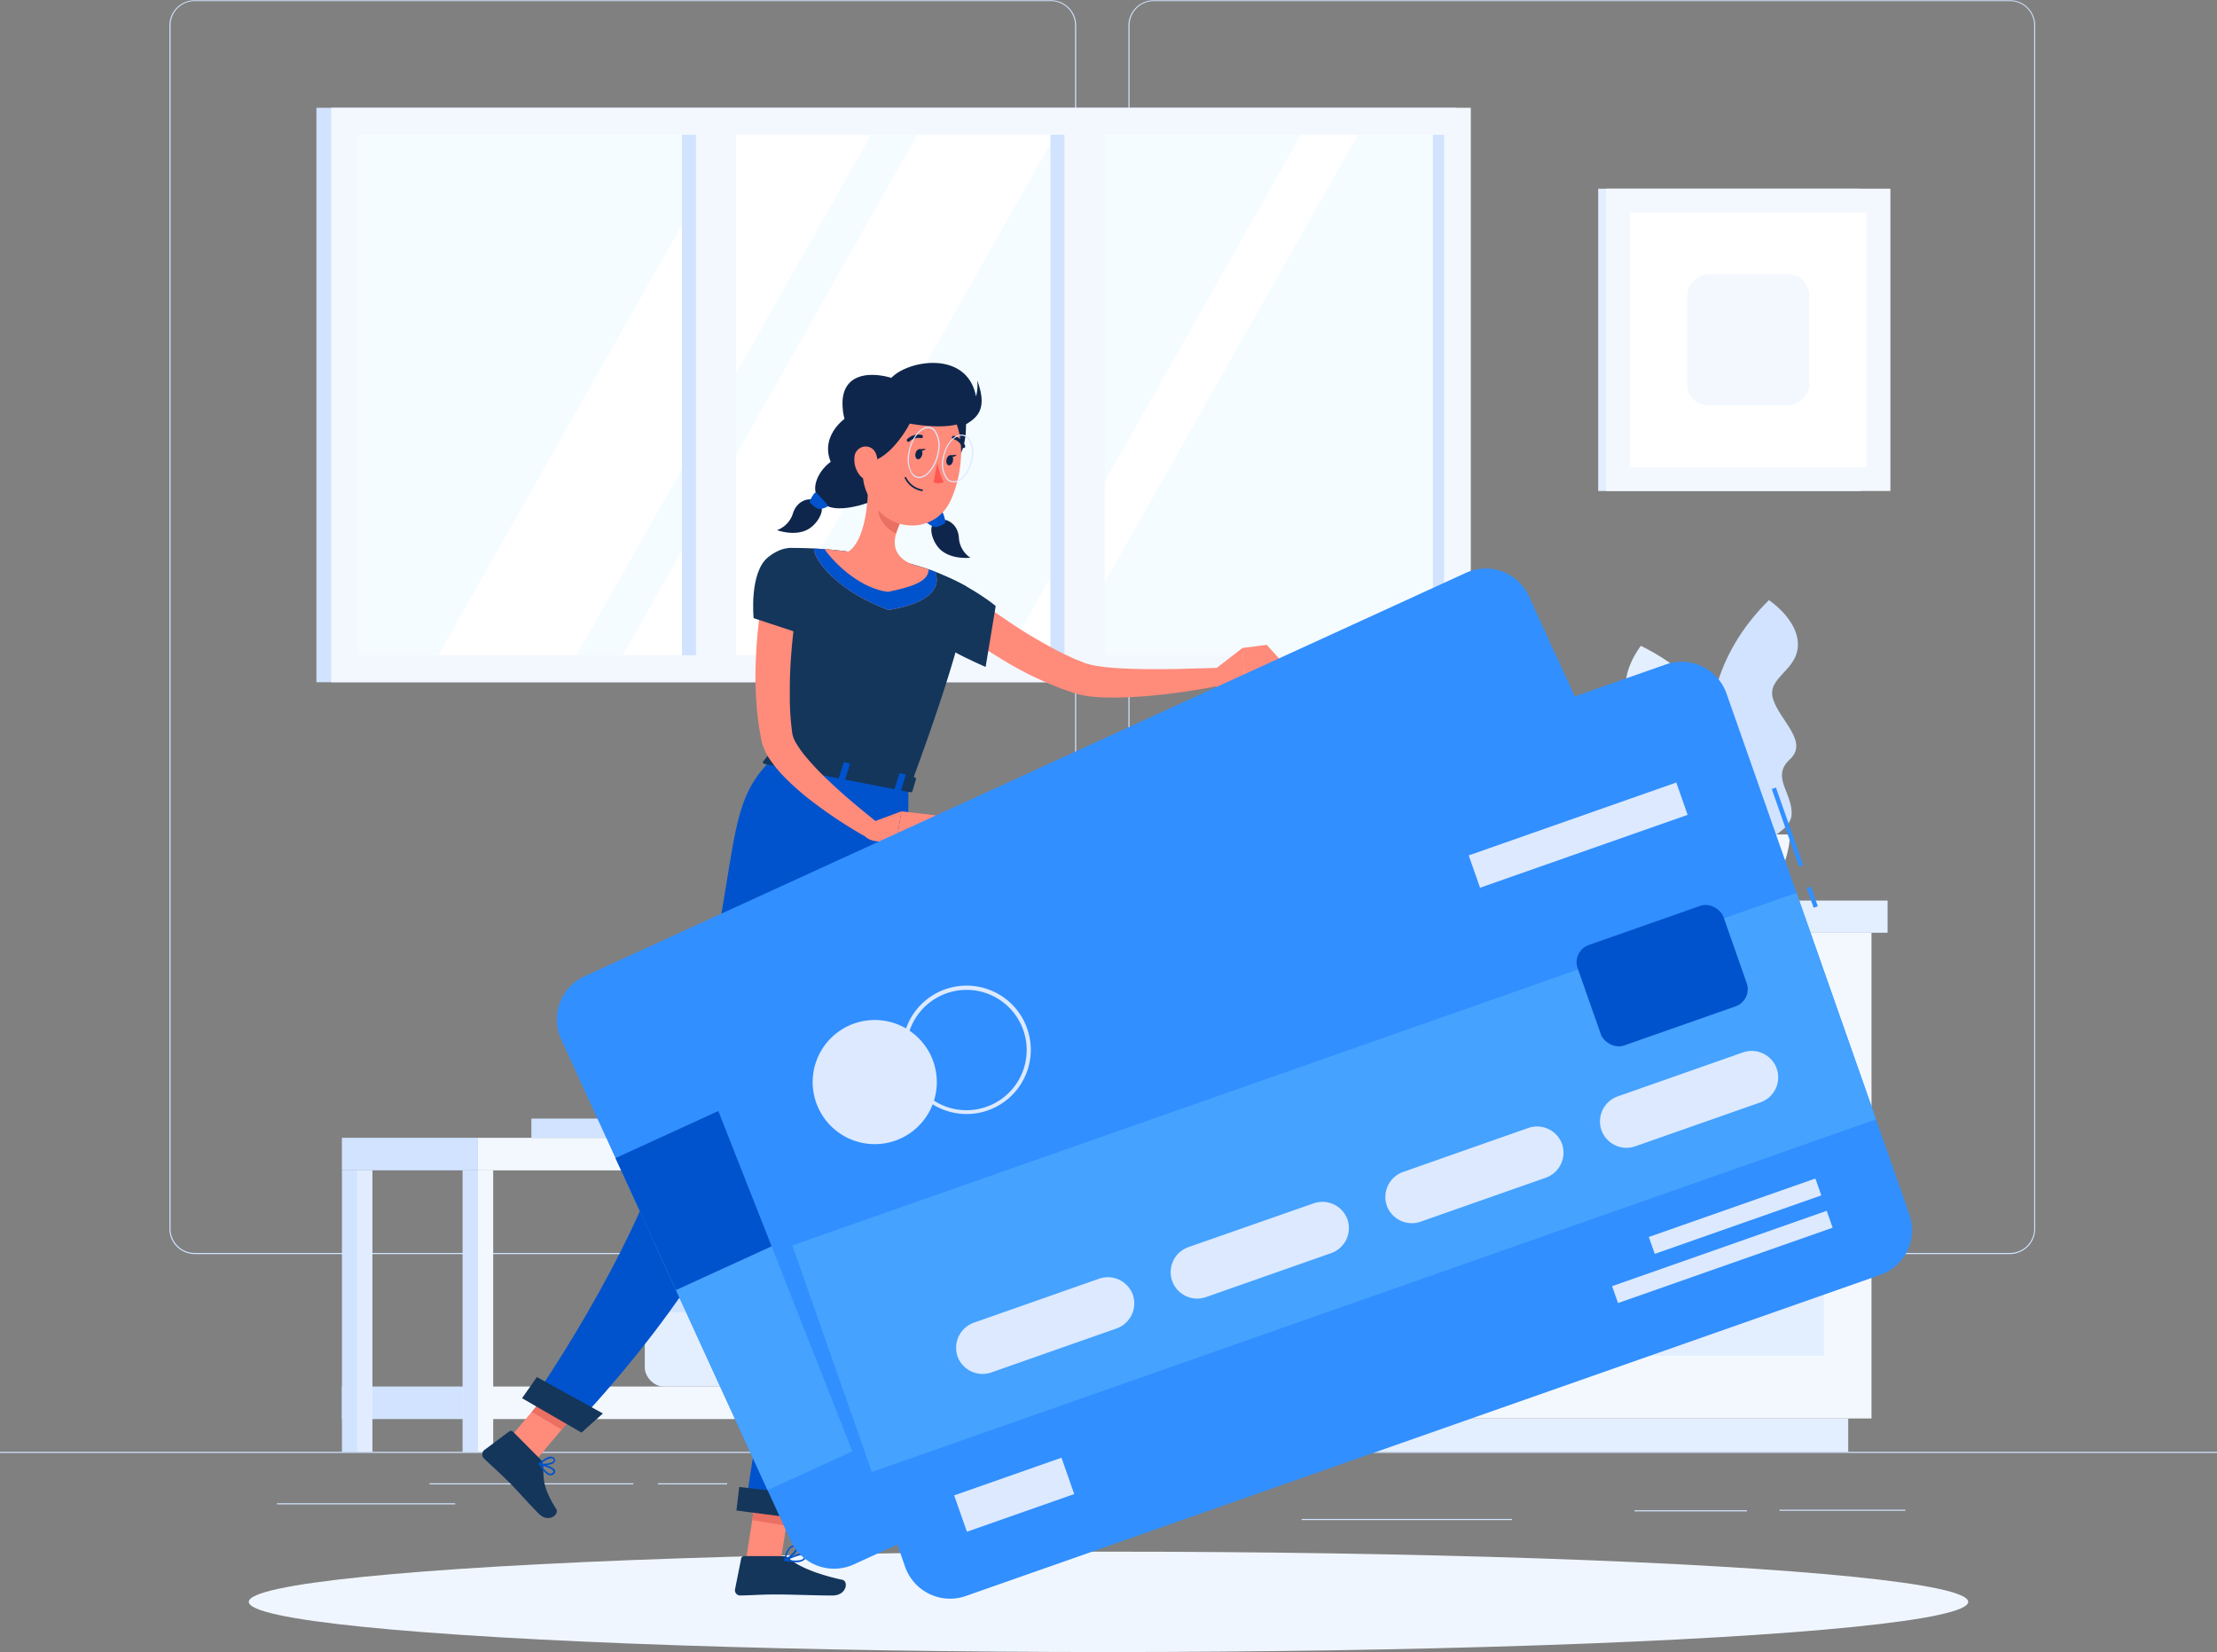 <svg xmlns="http://www.w3.org/2000/svg" viewBox="0 0 500 372.61"><rect x="0" y="0" width="500" height="372.61" fill="#808080" stroke="none"/><defs><style>.cls-1{isolation:isolate;}.cls-2{fill:#d1e3ff;}.cls-3,.cls-7{fill:#f3f8ff;}.cls-4{fill:#f5fcff;}.cls-5{fill:#fff;}.cls-6{fill:#e3eeff;}.cls-7{opacity:0.5;}.cls-8{fill:#f0f6ff;}.cls-9{fill:#0f264c;}.cls-10{fill:#0053cc;}.cls-11{fill:#ff8b7b;}.cls-12{fill:#14365b;}.cls-13{fill:#ea7063;}.cls-14{fill:#ff5652;}.cls-15{fill:#dce9ff;}.cls-16,.cls-18{fill:#318fff;}.cls-17{fill:#45a2ff;}.cls-18{mix-blend-mode:multiply;}</style></defs><title>pembayaran</title><g class="cls-1"><g id="Background_2" data-name="Background 2"><rect class="cls-2" y="327.45" width="500" height="0.25"/><rect class="cls-2" x="401.33" y="340.5" width="28.39" height="0.25"/><rect class="cls-2" x="368.63" y="340.63" width="25.37" height="0.25"/><rect class="cls-2" x="242.47" y="334.84" width="34.15" height="0.25"/><rect class="cls-2" x="293.56" y="342.59" width="47.46" height="0.25"/><rect class="cls-2" x="96.89" y="334.55" width="45.95" height="0.25"/><rect class="cls-2" x="148.39" y="334.55" width="15.61" height="0.25"/><rect class="cls-2" x="62.46" y="339.05" width="40.21" height="0.25"/><path class="cls-2" d="M237,337.8H43.91a5.71,5.71,0,0,1-5.7-5.71V60.66A5.71,5.71,0,0,1,43.91,55H237a5.71,5.71,0,0,1,5.71,5.71V332.09A5.71,5.71,0,0,1,237,337.8ZM43.91,55.2a5.46,5.46,0,0,0-5.45,5.46V332.09a5.46,5.46,0,0,0,5.45,5.46H237a5.47,5.47,0,0,0,5.46-5.46V60.66A5.47,5.47,0,0,0,237,55.2Z" transform="translate(0 -54.95)"/><path class="cls-2" d="M453.31,337.8H260.21a5.72,5.72,0,0,1-5.71-5.71V60.66A5.72,5.72,0,0,1,260.21,55h193.1A5.71,5.71,0,0,1,459,60.66V332.09A5.71,5.71,0,0,1,453.31,337.8ZM260.21,55.2a5.47,5.47,0,0,0-5.46,5.46V332.09a5.47,5.47,0,0,0,5.46,5.46h193.1a5.47,5.47,0,0,0,5.46-5.46V60.66a5.47,5.47,0,0,0-5.46-5.46Z" transform="translate(0 -54.95)"/><rect class="cls-2" x="71.36" y="24.31" width="257" height="129.56"/><rect class="cls-3" x="74.71" y="24.31" width="257" height="129.56"/><rect class="cls-4" x="144.51" y="21.56" width="117.4" height="244.97" transform="translate(347.26 -114.12) rotate(90)"/><polygon class="cls-5" points="98.87 147.79 165.31 30.39 196.44 30.39 130.01 147.79 98.87 147.79"/><polygon class="cls-5" points="140.46 147.79 206.9 30.39 238.03 30.39 171.6 147.79 140.46 147.79"/><polygon class="cls-5" points="227 147.79 293.43 30.39 306.25 30.39 239.82 147.79 227 147.79"/><rect class="cls-2" x="182.71" y="139.51" width="117.4" height="9.06" transform="translate(385.46 -152.32) rotate(90)"/><rect class="cls-2" x="99.61" y="139.51" width="117.4" height="9.06" transform="translate(302.36 -69.22) rotate(90)"/><rect class="cls-3" x="181.71" y="139.18" width="125.78" height="9.06" transform="translate(388.31 -155.84) rotate(90)"/><rect class="cls-3" x="98.61" y="139.18" width="125.78" height="9.06" transform="translate(305.21 -72.74) rotate(90)"/><rect class="cls-2" x="265.73" y="142.78" width="117.4" height="2.53" transform="translate(468.48 -235.34) rotate(90)"/><path class="cls-2" d="M391.84,247.08s-18.34-31.61,7.1-56.77c0,0,6.64,4.32,6.54,10.14s-7.11,7.29-5.61,12.15,8.13,9.62,3.79,13.63.69,7.59.4,12.5S391.84,247.08,391.84,247.08Z" transform="translate(0 -54.95)"/><path class="cls-6" d="M394.72,252.25s7.43-35.78-24.65-51.64c0,0-4.93,6.2-3,11.69s9.05,4.68,9.15,9.76-4.68,11.69.71,14.13,1.73,7.42,3.56,12S394.72,252.25,394.72,252.25Z" transform="translate(0 -54.95)"/><path class="cls-3" d="M378.39,243.16s.32,14.92,12.66,14.92,12.67-14.92,12.67-14.92Z" transform="translate(0 -54.95)"/><path class="cls-6" d="M292.76,246.46s.42,11.62,16.65,11.62,16.66-11.62,16.66-11.62Z" transform="translate(0 -54.95)"/><path class="cls-6" d="M330.43,249.34s.32,8.74,12.52,8.74,12.51-8.74,12.51-8.74Z" transform="translate(0 -54.95)"/><rect class="cls-6" x="276.87" y="210.37" width="27.32" height="109.57"/><rect class="cls-6" x="282.11" y="319.94" width="134.72" height="7.51"/><rect class="cls-3" x="304.18" y="265.33" width="117.89" height="109.57" transform="translate(726.26 585.26) rotate(180)"/><rect class="cls-6" x="314.92" y="275.92" width="96.41" height="38.86" transform="translate(726.26 535.74) rotate(180)"/><rect class="cls-6" x="314.92" y="321.86" width="96.41" height="38.86" transform="translate(726.26 627.63) rotate(180)"/><path class="cls-3" d="M374,280.18H352.31a2.67,2.67,0,0,1-2.67-2.66h0a2.68,2.68,0,0,1,2.67-2.67H374a2.68,2.68,0,0,1,2.67,2.67h0A2.67,2.67,0,0,1,374,280.18Z" transform="translate(0 -54.95)"/><path class="cls-3" d="M374,326.12H352.31a2.67,2.67,0,0,1-2.67-2.66h0a2.68,2.68,0,0,1,2.67-2.67H374a2.68,2.68,0,0,1,2.67,2.67h0A2.67,2.67,0,0,1,374,326.12Z" transform="translate(0 -54.95)"/><rect class="cls-6" x="304.18" y="203.12" width="121.53" height="7.25"/><rect class="cls-2" x="273.05" y="258.08" width="31.14" height="7.25" transform="translate(577.23 468.45) rotate(180)"/><rect class="cls-6" x="360.44" y="42.56" width="59.18" height="68.18"/><rect class="cls-3" x="362.21" y="42.56" width="64.13" height="68.18"/><rect class="cls-5" x="365.56" y="104.91" width="57.43" height="53.39" transform="translate(525.88 -317.63) rotate(90)"/><rect class="cls-3" x="379.48" y="117.85" width="29.59" height="27.51" rx="4.71" ry="4.71" transform="translate(525.88 -317.63) rotate(90)"/><rect class="cls-2" x="262.22" y="263.97" width="6.87" height="63.48"/><rect class="cls-7" x="265.65" y="263.97" width="3.44" height="63.48"/><path class="cls-3" d="M239,336.7h-4.72a4.67,4.67,0,0,0,1.65-3.56H180a4.68,4.68,0,0,0,1.66,3.56H177a6.3,6.3,0,0,0-6.3,6.3v18.37a6.3,6.3,0,0,0,6.3,6.3H239a6.3,6.3,0,0,0,6.3-6.3V343A6.3,6.3,0,0,0,239,336.7Z" transform="translate(0 -54.95)"/><rect class="cls-6" x="145.42" y="295.32" width="46.09" height="17.4" rx="4.24" ry="4.24"/><rect class="cls-2" x="145.42" y="291.47" width="46.09" height="4.46" rx="1.42" ry="1.42"/><path class="cls-6" d="M195.76,290.57s.65,21,25.25,21,25.25-21,25.25-21Z" transform="translate(0 -54.95)"/><rect class="cls-2" x="77.12" y="311.58" width="30.68" height="7.34" transform="translate(184.91 575.54) rotate(180)"/><rect class="cls-3" x="107.8" y="256.63" width="185.1" height="7.34"/><rect class="cls-2" x="77.12" y="367.67" width="30.68" height="7.34" transform="translate(184.91 687.73) rotate(180)"/><rect class="cls-2" x="77.12" y="263.97" width="6.87" height="63.48"/><rect class="cls-7" x="80.55" y="263.97" width="3.44" height="63.48"/><rect class="cls-3" x="104.36" y="263.97" width="6.87" height="63.48"/><rect class="cls-2" x="104.36" y="263.97" width="3.44" height="63.48"/><rect class="cls-3" x="286.02" y="263.97" width="6.87" height="63.48"/><rect class="cls-2" x="286.02" y="263.97" width="3.44" height="63.48"/><rect class="cls-3" x="107.8" y="312.72" width="185.1" height="7.34"/><rect class="cls-2" x="119.84" y="252.29" width="37.32" height="4.33"/><rect class="cls-6" x="157.16" y="307.25" width="13.37" height="4.33" transform="translate(327.69 563.87) rotate(180)"/></g><g id="Objects"><ellipse class="cls-8" cx="250" cy="361.29" rx="193.89" ry="11.32"/><path class="cls-9" d="M217.87,150.7c.07,11.85-8.42,11.73-8.25,8.05s-1.93-12.49,0-11.64S217.84,145.46,217.87,150.7Z" transform="translate(0 -54.95)"/><path class="cls-9" d="M212.53,172.16c1.17-.09,3.52,1,3.73,4.09a5.81,5.81,0,0,0,2.59,4.49s-3.89.47-6.44-1.55c-2.08-1.63-3-5.2-1.91-6A5.49,5.49,0,0,1,212.53,172.16Z" transform="translate(0 -54.95)"/><path class="cls-9" d="M211,163.74c2,1.77,3.83,6.45-.68,8.67s-11.6-2.95-11.6-2.95l7.79-3.61Z" transform="translate(0 -54.95)"/><path class="cls-10" d="M213.22,172.59a8.94,8.94,0,0,0-.54-1.89.41.41,0,0,0-.61-.2l-2.77,1.85a.41.41,0,0,0,0,.68,6.82,6.82,0,0,0,1.28.74c.65.26,2-.48,2.46-.8A.39.39,0,0,0,213.22,172.59Z" transform="translate(0 -54.95)"/><path class="cls-9" d="M183.41,167.68c-1.11-.37-3.65.13-4.59,3.09a5.83,5.83,0,0,1-3.58,3.75s3.67,1.38,6.63,0c2.4-1.09,4.1-4.35,3.27-5.39A5.27,5.27,0,0,0,183.41,167.68Z" transform="translate(0 -54.95)"/><path class="cls-9" d="M194.43,147.33c-4.05,1.1-9.5,5.9-7.08,11.79-2.39,1.63-5.45,6.32-1.87,9.32,3.85,3.23,13.32-1.3,13.32-1.3l.07-1.54L200,154.14Z" transform="translate(0 -54.95)"/><path class="cls-10" d="M182.64,167.94a8.91,8.91,0,0,1,1-1.71.42.42,0,0,1,.65,0l2.24,2.45a.42.42,0,0,1-.15.67,7.06,7.06,0,0,1-1.41.41c-.7.1-1.78-.93-2.2-1.35A.42.42,0,0,1,182.64,167.94Z" transform="translate(0 -54.95)"/><path class="cls-11" d="M219.08,189.07c1.91,1.48,4,3.06,6.1,4.5s4.21,2.89,6.38,4.22,4.37,2.57,6.59,3.75l1.67.85,1.7.79c.56.27,1.13.51,1.71.73l.85.35c.29.11.6.25.78.3a19.29,19.29,0,0,0,3.2.69c1.18.17,2.42.29,3.68.38,2.51.16,5.09.23,7.68.24s5.21,0,7.82-.08,5.25-.14,7.85-.22l.49,3.93a154,154,0,0,1-15.89,2.35c-2.69.24-5.39.42-8.15.44-1.38,0-2.78,0-4.22-.13a22.47,22.47,0,0,1-4.58-.75c-.46-.12-.75-.24-1.09-.35l-1-.35c-.67-.22-1.33-.46-2-.73l-1.94-.78-1.9-.84a75.75,75.75,0,0,1-7.33-3.8c-2.36-1.39-4.68-2.83-6.92-4.37s-4.4-3.13-6.6-5Z" transform="translate(0 -54.95)"/><path class="cls-12" d="M208.7,184.58c2.49-1.94,12.74,4.41,15.86,7.06l-2.27,13.73s-14.75-6.18-15.64-10.4C205.73,190.56,206.82,186.06,208.7,184.58Z" transform="translate(0 -54.95)"/><path class="cls-11" d="M274,205.91l6.18-4.79.49,7.41s-4.26,2.64-7.07,1Z" transform="translate(0 -54.95)"/><polygon class="cls-11" points="285.69 145.44 288.85 148.96 280.63 153.57 280.14 146.16 285.69 145.44"/><polygon class="cls-11" points="168.28 351.52 176.07 352.09 178.91 334.16 171.13 333.59 168.28 351.52"/><polygon class="cls-11" points="113.17 326.45 119.78 330.62 131.55 316.66 124.94 312.49 113.17 326.45"/><path class="cls-12" d="M121.87,384.08l-6.19-6.23a.62.62,0,0,0-.82-.06L109.23,382a1.26,1.26,0,0,0-.1,1.87c2.19,2.13,3.36,3.05,6.08,5.79,1.67,1.69,3.94,4.32,6.25,6.65s4.73.16,4-1c-3.38-5.27-2.77-7.24-3-9.92A2.07,2.07,0,0,0,121.87,384.08Z" transform="translate(0 -54.95)"/><path class="cls-12" d="M176.59,405.93h-8.78a.66.66,0,0,0-.65.54l-1.39,6.94A1.18,1.18,0,0,0,167,414.8c3.06-.05,4.55-.23,8.41-.23,2.37,0,9,.24,12.31.24s3.64-3.24,2.29-3.53c-6.05-1.32-10.13-3.13-12.1-4.87A1.93,1.93,0,0,0,176.59,405.93Z" transform="translate(0 -54.95)"/><polygon class="cls-13" points="178.91 334.17 177.33 344.13 169.65 342.84 171.12 333.59 178.91 334.17"/><polygon class="cls-13" points="124.94 312.49 131.55 316.66 126.68 322.44 119.92 318.45 124.94 312.49"/><path class="cls-12" d="M174.2,226.13l31.14,6.07c16.09-43.57,12.59-45,12.59-45a62.53,62.53,0,0,0-7-3.3l-.42-.16c-2-.73-2.4-.84-5.06-1.62-4.58-1.09-8.85-2-14.14-2.75l-1-.14c-1-.12-1.91-.22-2.83-.31-.62-.07-1.24-.11-1.83-.15l-2-.11c-3.42-.17-5.87-.12-5.87-.12C178.73,205.75,177.19,213.56,174.2,226.13Z" transform="translate(0 -54.95)"/><path class="cls-11" d="M195.81,163.74c0,4.72-.73,13.23-4.51,15.65,0,0,.35,4.86,8.8,6.5,9.3,1.81,5.34-3.75,5.34-3.75-4.83-2.2-4-5.94-2.4-9.3Z" transform="translate(0 -54.95)"/><path class="cls-13" d="M198.76,167.45l4.28,5.39a15.19,15.19,0,0,0-.92,2.42c-1.89-.66-4.14-3.3-4-5.37A7,7,0,0,1,198.76,167.45Z" transform="translate(0 -54.95)"/><path class="cls-11" d="M195.36,152.9c-1,7.69-1.61,10.92,1.47,15.57,4.63,7,14.29,6.55,17.58-.68,3-6.51,4.12-18-2.73-22.45A10.57,10.57,0,0,0,195.36,152.9Z" transform="translate(0 -54.95)"/><path class="cls-9" d="M220.39,140.72a9.76,9.76,0,0,1-.27,3.64,10.24,10.24,0,0,0-.29-1.19c-2.74-9.06-15.08-6.9-18.8-3-6-1.72-11.71-.35-10.95,7a9.14,9.14,0,0,0,1.95,5.2c-.93,2.58,0,6.69,3.07,6.81,4.32.17,8.42-5.55,10.07-8.69,3,.51,7.32,1,10.6.2.55.33,1,.56,1,.56C220.26,149.38,222.92,147.57,220.39,140.72Z" transform="translate(0 -54.95)"/><path class="cls-11" d="M192.7,158.15a5.69,5.69,0,0,0,1.31,4.12c1.3,1.51,3,.62,3.61-1.17.51-1.62.44-4.35-1.3-5.2A2.54,2.54,0,0,0,192.7,158.15Z" transform="translate(0 -54.95)"/><path class="cls-10" d="M204.87,232.2s.12,61.82-4.94,85.1c-5.26,24.22-20.73,79.32-20.73,79.32L168,395.17s8.77-55.66,12.5-79.73c4.07-26.23,1.58-87.68,1.58-87.68Z" transform="translate(0 -54.95)"/><polygon class="cls-12" points="181.11 342.64 166.08 340.69 166.72 335.38 183.78 337.38 181.11 342.64"/><path class="cls-10" d="M197.12,230.6s-16.77,51.09-25.1,80.52c-8.78,31.05-42.44,65.39-42.44,65.39l-9.65-5.58s23-32.6,31.45-61.57c17.21-58.81,10.14-71.27,22.82-83.23Z" transform="translate(0 -54.95)"/><polygon class="cls-12" points="131.15 323.11 117.74 315.36 121.08 310.59 135.97 318.8 131.15 323.11"/><path class="cls-9" d="M206.46,157.27c-.12.62.11,1.18.52,1.26s.83-.36,1-1-.11-1.19-.52-1.27S206.58,156.65,206.46,157.27Z" transform="translate(0 -54.95)"/><path class="cls-9" d="M213.45,158.63c-.12.62.11,1.19.52,1.27s.83-.36.95-1-.11-1.19-.52-1.26S213.57,158,213.45,158.63Z" transform="translate(0 -54.95)"/><path class="cls-9" d="M214.22,157.65l1.57-.13S214.8,158.53,214.22,157.65Z" transform="translate(0 -54.95)"/><path class="cls-14" d="M211.4,159.34a16.69,16.69,0,0,0,1.44,4.37,2.7,2.7,0,0,1-2.29,0Z" transform="translate(0 -54.95)"/><path class="cls-9" d="M207.93,165.71h0a5.25,5.25,0,0,1-3.89-2.92.18.18,0,0,1,.1-.24.19.19,0,0,1,.24.1,5,5,0,0,0,3.62,2.7.18.18,0,0,1,.15.21A.19.19,0,0,1,207.93,165.71Z" transform="translate(0 -54.95)"/><path class="cls-9" d="M204.87,154.61a.37.37,0,0,1-.25-.64,3.7,3.7,0,0,1,3.25-.93.38.38,0,0,1,.26.46.37.37,0,0,1-.45.26h0a3,3,0,0,0-2.57.76A.36.36,0,0,1,204.87,154.61Z" transform="translate(0 -54.95)"/><path class="cls-9" d="M217.33,156a.36.36,0,0,1-.34-.23,3,3,0,0,0-2-1.79.37.37,0,0,1-.3-.43.39.39,0,0,1,.43-.3,3.69,3.69,0,0,1,2.54,2.23.37.37,0,0,1-.2.49Z" transform="translate(0 -54.95)"/><path class="cls-15" d="M207.3,162.75a2,2,0,0,1-1.6-.79,6.33,6.33,0,0,1-.8-5c.57-3.16,2.55-5.73,4.42-5.73a2.07,2.07,0,0,1,1.61.8,6.36,6.36,0,0,1,.8,5C211.16,160.19,209.17,162.75,207.3,162.75Zm2-11.24c-1.75,0-3.63,2.48-4.18,5.52-.35,2-.07,3.8.75,4.77a1.8,1.8,0,0,0,1.41.7c1.76,0,3.63-2.47,4.18-5.51l.12,0-.12,0a6,6,0,0,0-.75-4.77A1.81,1.81,0,0,0,209.32,151.51Z" transform="translate(0 -54.95)"/><path class="cls-15" d="M215.07,163.75h0a2.17,2.17,0,0,1-1.67-.84,5.83,5.83,0,0,1-.81-4.63c.51-2.94,2.43-5.32,4.28-5.32h0a2.17,2.17,0,0,1,1.67.85,5.86,5.86,0,0,1,.81,4.62h0C218.85,161.38,216.93,163.75,215.07,163.75Zm1.77-10.54c-1.74,0-3.54,2.29-4,5.12a5.68,5.68,0,0,0,.76,4.42,1.94,1.94,0,0,0,1.48.75h0c1.74,0,3.55-2.28,4-5.11h0a5.72,5.72,0,0,0-.75-4.42,1.94,1.94,0,0,0-1.48-.76Z" transform="translate(0 -54.95)"/><path class="cls-10" d="M124.17,387.71h0c-1,0-2.05-1.54-2.59-2.43a.18.18,0,0,1,0-.2.21.21,0,0,1,.19-.08c.32.07,3.07.67,3.42,1.61a.61.61,0,0,1-.11.62A1.06,1.06,0,0,1,124.17,387.71Zm-2.09-2.25c.77,1.16,1.52,1.85,2.06,1.88a.7.7,0,0,0,.6-.33.25.25,0,0,0,.05-.27C124.61,386.24,123.18,385.74,122.08,385.46Z" transform="translate(0 -54.95)"/><path class="cls-10" d="M122.53,385.46a3.61,3.61,0,0,1-.9-.1.21.21,0,0,1-.13-.13.24.24,0,0,1,0-.18c.07-.06,1.6-1.57,2.73-1.57h.08a1,1,0,0,1,.72.38.66.66,0,0,1,.08.81C124.79,385.21,123.51,385.46,122.53,385.46Zm-.45-.39c.94.11,2.46-.16,2.77-.61.05-.07.09-.18-.06-.37a.57.57,0,0,0-.46-.24A4.23,4.23,0,0,0,122.08,385.07Z" transform="translate(0 -54.95)"/><path class="cls-10" d="M179.46,407.3A13.23,13.23,0,0,1,177,407a.19.19,0,0,1-.15-.16.19.19,0,0,1,.1-.19c.37-.18,3.58-1.78,4.51-1.24a.6.6,0,0,1,.28.5,1.05,1.05,0,0,1-.39.89A3,3,0,0,1,179.46,407.3Zm-1.83-.54c1.71.28,3,.21,3.5-.22a.73.73,0,0,0,.25-.6.21.21,0,0,0-.1-.19C180.78,405.46,179,406.14,177.63,406.76Z" transform="translate(0 -54.95)"/><path class="cls-10" d="M177.05,407a.2.2,0,0,1-.11,0,.18.18,0,0,1-.08-.18c0-.14.48-3.32,2.22-3.32h.15c.5.05.64.3.67.51.14.88-1.8,2.58-2.78,3Zm2-3.16c-1.13,0-1.63,1.84-1.8,2.64,1-.59,2.33-1.92,2.25-2.45,0,0,0-.16-.35-.19Z" transform="translate(0 -54.95)"/><path class="cls-9" d="M207.23,156.29l1.57-.14S207.81,157.17,207.23,156.29Z" transform="translate(0 -54.95)"/><path class="cls-11" d="M200.36,192.54c-13-4.93-17.06-12.31-16.75-13.86h0l2,.12.34,0c.48,0,1,.07,1.49.13.92.08,1.87.18,2.83.31l1,.14a100.71,100.71,0,0,1,14.14,2.75c2.12.62,2.82.82,4,1.24l1.05.38.42.16C211.92,186.15,211.69,190.73,200.36,192.54Z" transform="translate(0 -54.95)"/><path class="cls-10" d="M200.36,192.54c-13-4.93-17.06-12.31-16.75-13.86h0l2,.12.34,0c2.64,3.75,8.42,8.93,14.31,9.64,4.74-1,9.21-2.14,9.17-5.07l1.05.38.42.16C211.92,186.15,211.69,190.73,200.36,192.54Z" transform="translate(0 -54.95)"/><path class="cls-12" d="M174.09,224.21l-2,2.52c-.15.19.07.46.43.53l32.66,6.36c.28.06.54,0,.59-.21l.82-2.73c.06-.19-.15-.4-.46-.46l-31.54-6.14A.58.58,0,0,0,174.09,224.21Z" transform="translate(0 -54.95)"/><path class="cls-10" d="M177.64,228.56l-.84-.16c-.17,0-.28-.14-.25-.25l1.1-3.54c0-.11.2-.16.36-.13l.85.16c.17,0,.28.15.25.25l-1.1,3.55A.32.32,0,0,1,177.64,228.56Z" transform="translate(0 -54.95)"/><path class="cls-11" d="M179.86,190.61c-.38,2.37-.74,5-1,7.46s-.49,5-.61,7.56q-.1,1.89-.12,3.78c0,1.25,0,2.5,0,3.75a63.85,63.85,0,0,0,.57,7.32,7,7,0,0,0,1,2.33,23.63,23.63,0,0,0,2,2.78,62.78,62.78,0,0,0,5.12,5.39c1.83,1.76,3.75,3.46,5.72,5.12s4,3.31,6,4.9l-2.15,3.32a104.32,104.32,0,0,1-13.46-8.79,57.61,57.61,0,0,1-6.2-5.5,28.62,28.62,0,0,1-2.83-3.41,13,13,0,0,1-2.21-4.79l-.37-2.12c-.13-.69-.22-1.38-.3-2.06-.2-1.38-.31-2.75-.42-4.12a77.34,77.34,0,0,1-.19-8.19c.08-2.71.23-5.41.5-8.1s.61-5.33,1.15-8.11Z" transform="translate(0 -54.95)"/><path class="cls-12" d="M173.22,180.63c-4.28,3.46-3.26,13.74-3.26,13.74l14.4,4.74S183.7,187.26,183,183C182.14,177.93,177.42,177.22,173.22,180.63Z" transform="translate(0 -54.95)"/><path class="cls-11" d="M196.78,240.36l6.51-2.42-1,6.19s-4.72,1.7-7.14-.48Z" transform="translate(0 -54.95)"/><polygon class="cls-11" points="211.04 183.9 211.04 188.69 202.29 189.18 203.29 182.99 211.04 183.9"/><path class="cls-10" d="M202.79,233.46l-.84-.16c-.17,0-.28-.14-.25-.25l1.1-3.54c0-.11.2-.16.37-.13l.84.16c.17,0,.28.15.25.25l-1.1,3.55C203.13,233.44,203,233.5,202.79,233.46Z" transform="translate(0 -54.95)"/><path class="cls-10" d="M190.22,231l-.85-.16c-.17,0-.28-.14-.24-.25l1.1-3.54c0-.11.19-.16.36-.13l.85.16c.16,0,.28.15.24.25l-1.1,3.55C190.55,231,190.39,231.05,190.22,231Z" transform="translate(0 -54.95)"/><path class="cls-16" d="M126.53,289.31l51.84,113.22a10.73,10.73,0,0,0,14.18,5.27l8.23-3.76,190.57-87.25a10.72,10.72,0,0,0,5.28-14.17l-45.81-100-6-13.21a10.74,10.74,0,0,0-14.18-5.27l-198.81,91A10.74,10.74,0,0,0,126.53,289.31Z" transform="translate(0 -54.95)"/><rect class="cls-17" x="149.45" y="282.52" width="240.04" height="61.36" transform="translate(644.86 430.84) rotate(155.4)"/><rect class="cls-15" x="216.54" y="291.72" width="151.69" height="21.96" transform="translate(684.25 401.26) rotate(155.4)"/><rect class="cls-10" x="134.75" y="264.71" width="240.04" height="32.74" transform="translate(603.41 375.64) rotate(155.4)"/><path class="cls-18" d="M156.17,290.73,200.78,404l190.57-87.25a10.72,10.72,0,0,0,5.28-14.17l-45.81-100L162.21,276.86A10.73,10.73,0,0,0,156.17,290.73Z" transform="translate(0 -54.95)"/><rect class="cls-16" x="408.21" y="254.99" width="1" height="4.71" transform="translate(-62.19 95.05) rotate(-19.36)"/><rect class="cls-16" x="402.64" y="232.21" width="1" height="18.56" transform="translate(-57.25 92.28) rotate(-19.35)"/><path class="cls-16" d="M169.44,277.25l206.3-72.45a10.72,10.72,0,0,1,13.63,6.55l41.26,117.49a10.73,10.73,0,0,1-6.54,13.64l-206.3,72.45a10.74,10.74,0,0,1-13.64-6.55L162.89,290.89A10.73,10.73,0,0,1,169.44,277.25Z" transform="translate(0 -54.95)"/><rect class="cls-17" x="180.88" y="294.55" width="240.04" height="54.17" transform="translate(691.37 470.45) rotate(160.65)"/><rect class="cls-15" x="331.11" y="239.45" width="49.62" height="7.73" transform="translate(772.36 300) rotate(160.65)"/><rect class="cls-15" x="371.4" y="327.25" width="39.81" height="4.04" transform="translate(869.61 455.32) rotate(160.65)"/><rect class="cls-15" x="362.79" y="336.44" width="51.3" height="4.04" transform="translate(867.09 474.13) rotate(160.65)"/><rect class="cls-15" x="215.9" y="387.74" width="25.65" height="8.69" transform="translate(574.45 631.28) rotate(160.65)"/><path class="cls-15" d="M368.79,313.5l28.26-9.92a6,6,0,0,0,3.66-7.61h0a6,6,0,0,0-7.61-3.66l-28.27,9.93a6,6,0,0,0-3.66,7.61h0A6,6,0,0,0,368.79,313.5Z" transform="translate(0 -54.95)"/><path class="cls-15" d="M320.38,330.5l28.27-9.93A6,6,0,0,0,352.3,313h0a6,6,0,0,0-7.61-3.65l-28.26,9.93a6,6,0,0,0-3.66,7.61h0A6,6,0,0,0,320.38,330.5Z" transform="translate(0 -54.95)"/><path class="cls-15" d="M272,347.5l28.27-9.93A6,6,0,0,0,303.9,330h0a6,6,0,0,0-7.61-3.65L268,336.24a6,6,0,0,0-3.65,7.61h0A6,6,0,0,0,272,347.5Z" transform="translate(0 -54.95)"/><path class="cls-15" d="M223.57,364.5l28.27-9.93A6,6,0,0,0,255.5,347h0a6,6,0,0,0-7.61-3.65l-28.27,9.93a6,6,0,0,0-3.66,7.61h0A6,6,0,0,0,223.57,364.5Z" transform="translate(0 -54.95)"/><rect class="cls-10" x="357.45" y="263.01" width="34.86" height="24.02" rx="4.1" ry="4.1" transform="translate(819.7 355.33) rotate(160.65)"/><path class="cls-15" d="M218,306.21a14.48,14.48,0,1,1,4.8-.82A14.43,14.43,0,0,1,218,306.21Zm0-28a13.75,13.75,0,0,0-4.51.77,13.58,13.58,0,0,0-8.31,17.31h0a13.57,13.57,0,1,0,12.82-18.08Z" transform="translate(0 -54.95)"/><path class="cls-15" d="M184.08,303.67a14,14,0,1,0,8.58-17.88A14,14,0,0,0,184.08,303.67Z" transform="translate(0 -54.95)"/></g></g></svg>